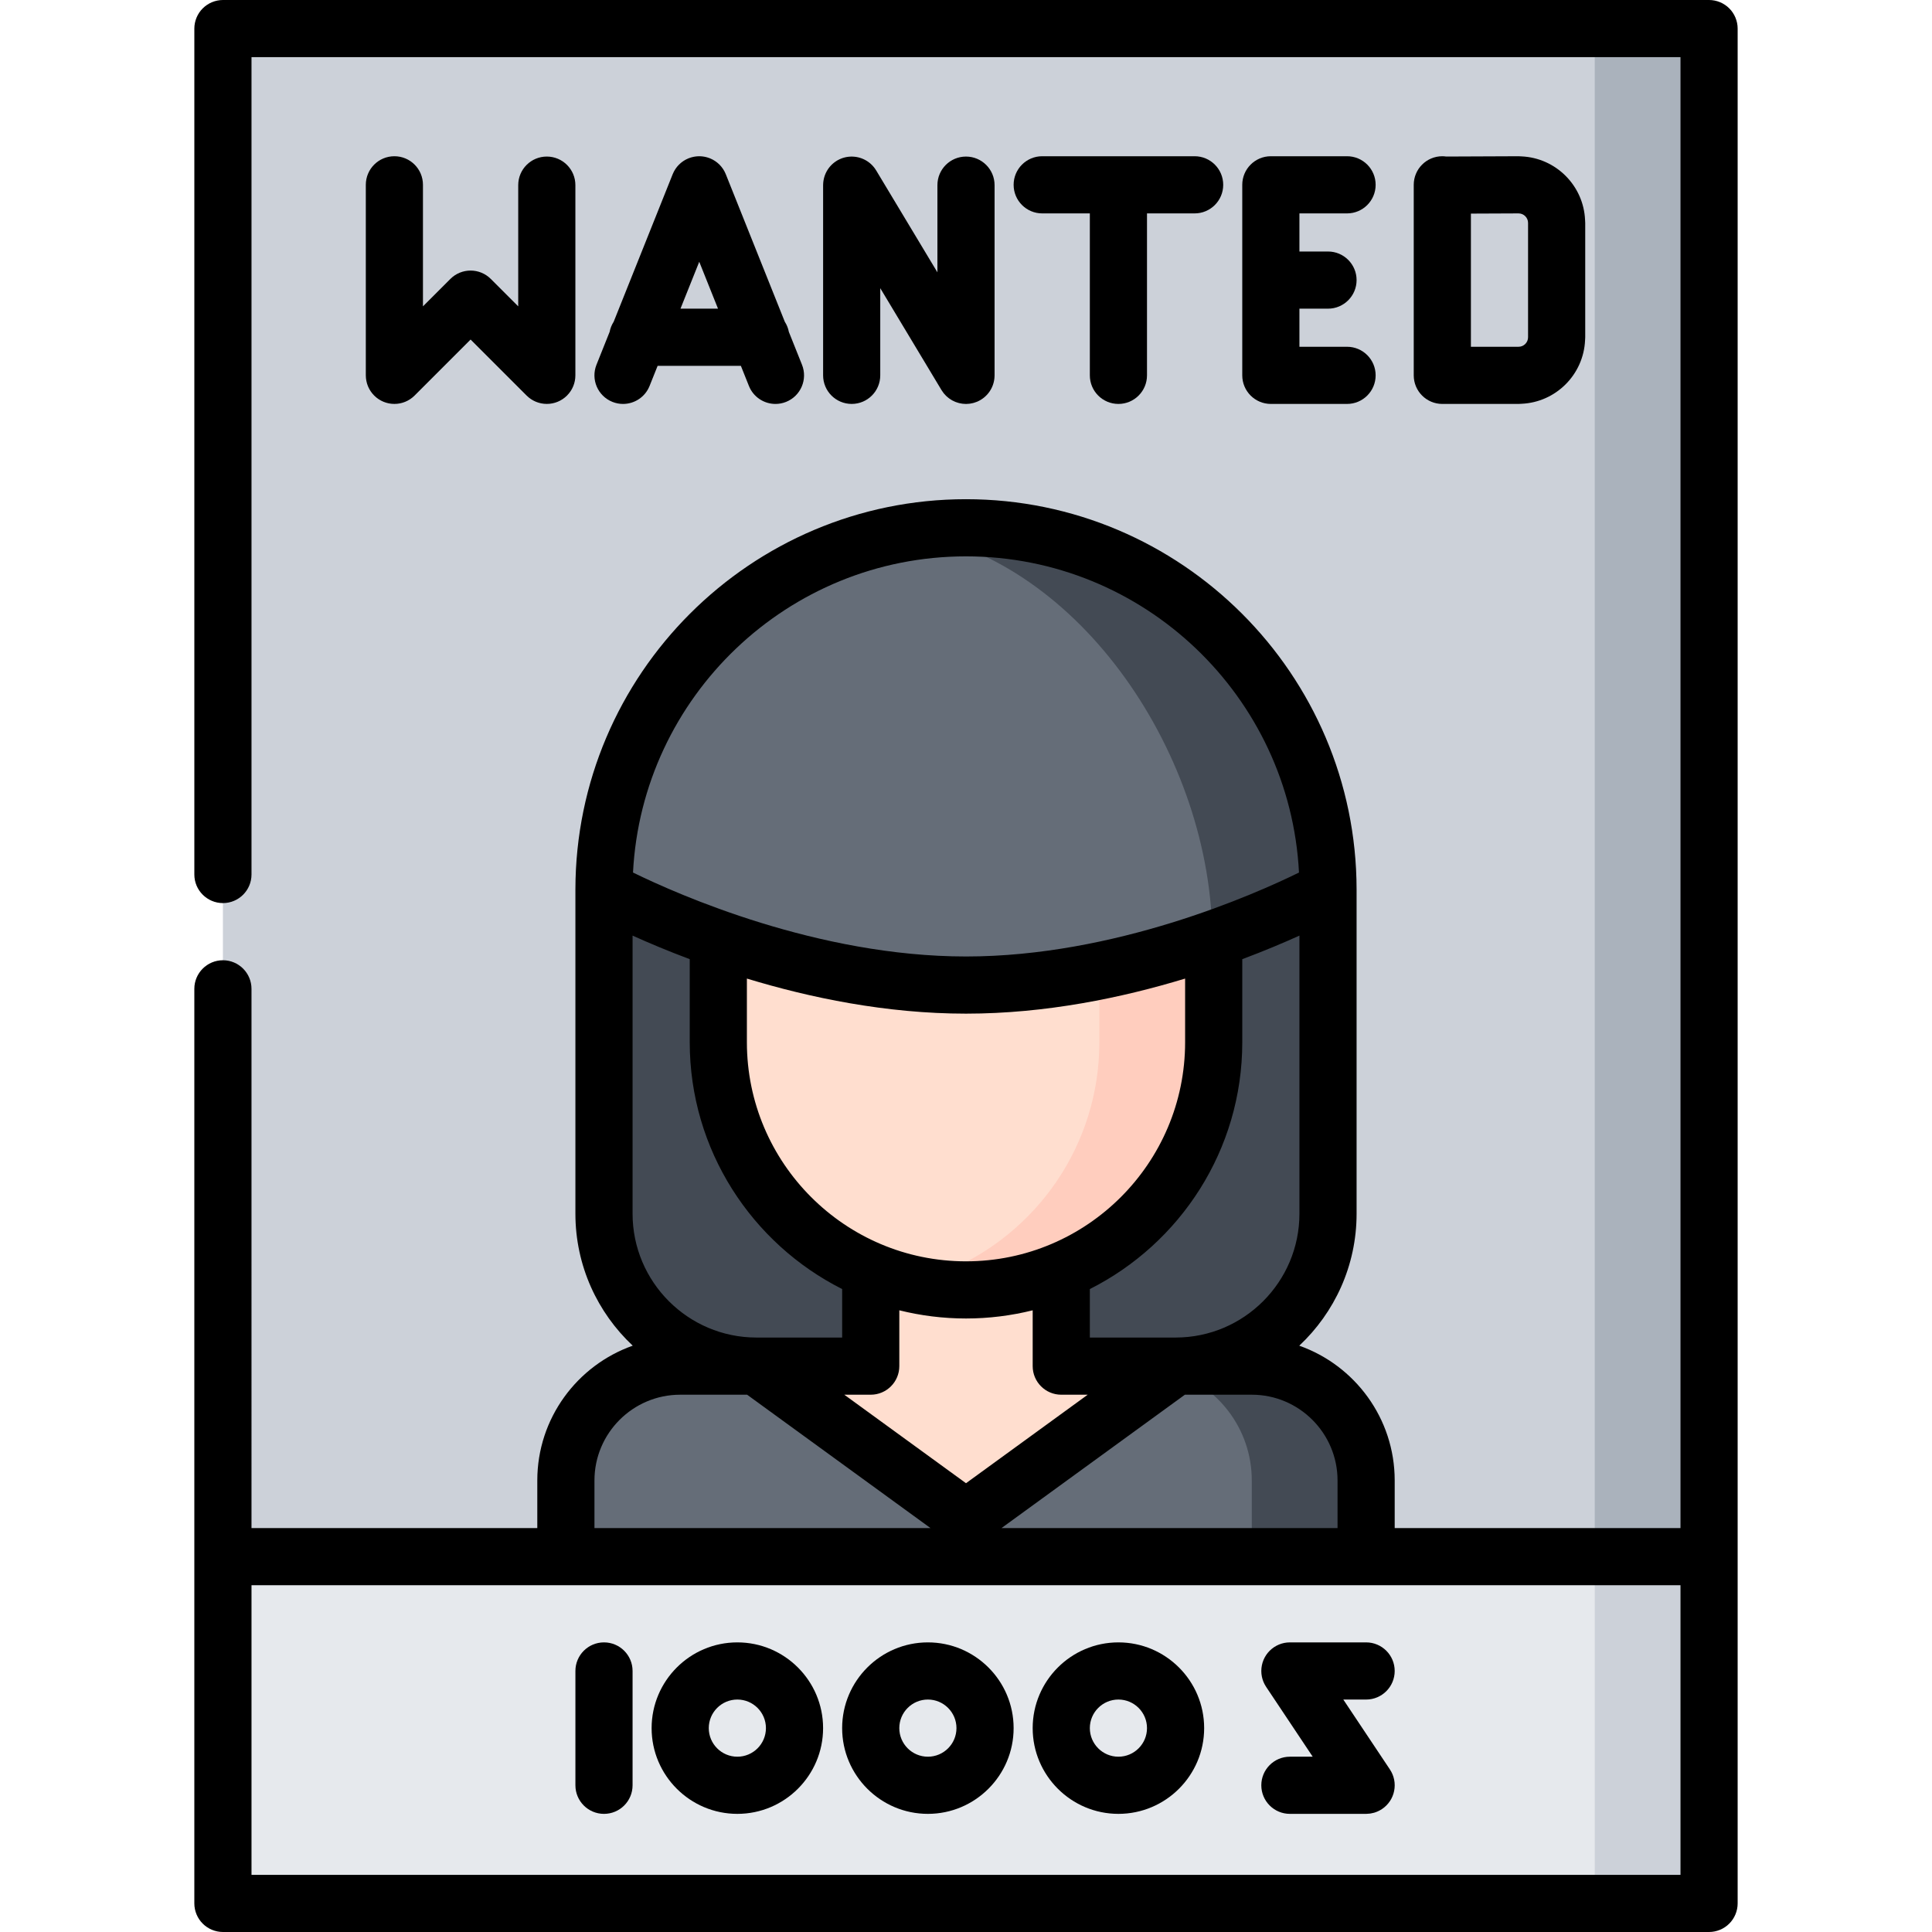 <?xml version="1.0" encoding="iso-8859-1"?>
<!-- Generator: Adobe Illustrator 19.0.0, SVG Export Plug-In . SVG Version: 6.00 Build 0)  -->
<svg version="1.1" id="Capa_1" xmlns="http://www.w3.org/2000/svg" xmlns:xlink="http://www.w3.org/1999/xlink" x="0px" y="0px"
	 viewBox="0 0 512 512" style="enable-background:new 0 0 512 512;" xml:space="preserve">
<rect x="59.077" y="7.575" style="fill:#CCD1D9;" width="393.846" height="404.955"/>
<rect x="59.077" y="412.529" style="fill:#E6E9ED;" width="393.846" height="91.896"/>
<path style="fill:#FFDECF;" d="M321.639,248.844v27.357c0,27.307-16.683,50.725-40.405,60.612
	c-7.766,3.243-16.289,5.029-25.236,5.029c-8.947,0-17.48-1.787-25.247-5.039c-23.722-9.887-40.394-33.295-40.394-60.602v-27.357
	c17.582,6.169,41.051,12.209,65.641,12.209C280.578,261.053,304.057,255.013,321.639,248.844z"/>
<path style="fill:#FFCDBE;" d="M291.34,257.283v18.919c0,27.307-16.683,50.725-40.405,60.612c-3.237,1.351-6.611,2.433-10.085,3.255
	c4.863,1.151,9.932,1.775,15.148,1.775c8.947,0,17.471-1.787,25.236-5.029c23.722-9.886,40.405-33.304,40.405-60.612v-27.357
	C312.822,251.939,302.519,254.999,291.34,257.283z"/>
<path style="fill:#FFDECF;" d="M311.54,362.04l-55.542,40.394l-55.542-40.394h30.296v-25.226v-0.01
	c7.767,3.253,16.299,5.039,25.247,5.039s17.471-1.787,25.236-5.029v25.226L311.54,362.04L311.54,362.04z"/>
<path style="fill:#656D78;" d="M362.033,392.335v20.195H149.962v-20.195c0-16.743,13.542-30.296,30.296-30.296h20.197l55.542,40.394
	l55.542-40.394h20.197C348.481,362.04,362.033,375.592,362.033,392.335z"/>
<g>
	<path style="fill:#434A54;" d="M331.738,362.04H311.54l-1.652,1.201c12.624,3.655,21.846,15.286,21.846,29.095v20.195h30.299
		v-20.195C362.033,375.592,348.481,362.04,331.738,362.04z"/>
	<path style="fill:#434A54;" d="M351.925,321.645h0.01c0,22.328-18.066,40.394-40.394,40.394h-30.306v-25.226
		c23.722-9.886,40.405-33.304,40.405-60.612v-27.357c18.026-6.322,29.841-12.785,30.286-13.027V321.645z"/>
	<path style="fill:#434A54;" d="M230.751,336.812v25.226h-30.296c-22.328,0-40.394-18.066-40.394-40.394v-85.838
		c0,0,11.926,6.594,30.296,13.037V276.2c0,27.307,16.673,50.715,40.394,60.602V336.812z"/>
</g>
<path style="fill:#656D78;" d="M160.061,235.807c0-52.977,42.949-95.937,95.937-95.937c52.977,0,95.937,42.96,95.937,95.937
	c0,0,0,0-0.01,0v0.01c-0.444,0.242-12.261,6.706-30.286,13.027c-17.582,6.169-41.061,12.209-65.641,12.209
	c-24.59,0-48.059-6.039-65.641-12.209C171.988,242.401,160.061,235.807,160.061,235.807z"/>
<path style="fill:#434A54;" d="M255.998,139.87c-5.155,0-10.215,0.412-15.151,1.196c45.781,7.265,80.411,59.957,80.411,107.78
	c0,0,30.222-12.785,30.666-13.027v-0.01c0.01,0,0.01,0,0.01,0C351.935,182.829,308.975,139.87,255.998,139.87z"/>
<rect x="422.627" y="7.575" style="fill:#AAB2BC;" width="30.292" height="404.955"/>
<rect x="422.627" y="412.529" style="fill:#CCD1D9;" width="30.292" height="91.897"/>
<path d="M458.275,2.222C456.872,0.808,454.913,0,452.923,0H59.077c-1.989,0-3.938,0.808-5.352,2.222
	c-1.414,1.404-2.222,3.363-2.222,5.352v224.179c0,4.181,3.403,7.574,7.574,7.574c4.181,0,7.574-3.393,7.574-7.574V15.148h378.698
	v389.807h-75.74v-12.62c0-16.472-10.575-30.515-25.29-35.713c9.34-8.759,15.191-21.194,15.191-34.978
	c0-0.007-0.001-0.013-0.001-0.02v-85.801c0-0.007,0.001-0.013,0.001-0.019c0-0.008,0-0.016,0-0.024c0-0.027,0-0.056-0.001-0.084
	c-0.059-57.027-46.47-103.403-103.51-103.403s-103.452,46.378-103.51,103.405c0,0.026-0.001,0.053-0.001,0.079
	c0,0.009-0.001,0.018-0.001,0.026c0,0.007,0.001,0.013,0.001,0.019v85.82c0,13.783,5.852,26.219,15.191,34.977
	c-14.714,5.2-25.29,19.242-25.29,35.716v12.62h-75.74V262.049c0-4.172-3.393-7.574-7.574-7.574c-4.171,0-7.574,3.402-7.574,7.574
	v242.377c0,1.989,0.808,3.949,2.222,5.352c1.404,1.414,3.363,2.222,5.352,2.222h393.846c2,0,3.949-0.808,5.352-2.222
	c1.414-1.404,2.222-3.353,2.222-5.352V7.574C460.497,5.585,459.689,3.625,458.275,2.222z M354.462,392.334v12.62h-89.055
	l48.6-35.343h17.714c0.007,0,0.013,0.001,0.02,0.001C344.269,369.612,354.462,379.806,354.462,392.334z M197.934,259.331
	c16.644,5.064,36.885,9.296,58.067,9.296c21.182,0,41.423-4.231,58.066-9.296l0.001,16.867c0,32.019-26.048,58.067-58.067,58.067
	s-58.067-26.048-58.067-58.067V259.331z M344.363,321.657c-0.007,18.079-14.707,32.785-32.781,32.806h-22.762v-12.849
	c23.932-12.056,40.396-36.842,40.396-65.417l-0.001-22.007c5.917-2.218,11.034-4.385,15.147-6.244v73.697
	C344.362,321.649,344.363,321.653,344.363,321.657z M230.753,369.612c4.183,0,7.574-3.391,7.574-7.574v-14.794
	c5.663,1.41,11.58,2.169,17.674,2.169c6.092,0,12.008-0.76,17.671-2.168v14.794c0,4.183,3.391,7.574,7.574,7.574h7.006L256,393.067
	l-32.252-23.454L230.753,369.612L230.753,369.612z M256,147.441c47.191,0,85.861,37.184,88.246,83.793
	c-11.952,5.867-48.85,22.244-88.245,22.244c-39.292,0-76.276-16.387-88.247-22.249C170.143,184.622,208.811,147.441,256,147.441z
	 M167.638,247.946c4.113,1.859,9.231,4.025,15.148,6.244v22.007c0,28.574,16.464,53.36,40.393,65.416v12.85h-22.76
	c-18.08-0.022-32.781-14.735-32.781-32.819V247.946z M157.538,392.334c0-12.528,10.193-22.722,22.722-22.722
	c0.006,0,0.013-0.001,0.02-0.001h17.714l48.599,35.343h-89.055V392.334z M66.651,496.852v-76.75h378.698v76.75H66.651z"/>
<path d="M104.519,41.405c-4.183,0-7.574,3.39-7.574,7.574v50.49c0,0.251,0.013,0.502,0.038,0.751
	c0.01,0.108,0.031,0.213,0.046,0.319c0.02,0.138,0.036,0.276,0.064,0.413c0.024,0.124,0.06,0.245,0.09,0.368
	c0.029,0.116,0.056,0.234,0.09,0.35c0.036,0.121,0.082,0.237,0.124,0.356c0.041,0.115,0.079,0.231,0.125,0.343
	c0.046,0.111,0.1,0.218,0.15,0.325c0.055,0.116,0.107,0.232,0.168,0.346c0.056,0.105,0.119,0.204,0.18,0.306
	c0.066,0.11,0.128,0.222,0.201,0.329c0.075,0.112,0.159,0.218,0.239,0.325c0.068,0.09,0.13,0.183,0.202,0.271
	c0.149,0.183,0.308,0.357,0.474,0.524c0.01,0.01,0.018,0.021,0.028,0.031c0.011,0.012,0.024,0.021,0.035,0.032
	c0.166,0.164,0.338,0.32,0.519,0.469c0.088,0.072,0.18,0.134,0.27,0.202c0.108,0.081,0.214,0.165,0.326,0.239
	c0.106,0.071,0.216,0.132,0.325,0.197c0.104,0.063,0.205,0.127,0.311,0.184c0.111,0.06,0.226,0.11,0.338,0.164
	c0.11,0.053,0.219,0.106,0.332,0.153c0.111,0.046,0.224,0.083,0.336,0.123c0.121,0.043,0.24,0.09,0.364,0.127
	c0.112,0.033,0.225,0.059,0.338,0.087c0.127,0.031,0.252,0.067,0.381,0.093c0.131,0.025,0.263,0.041,0.395,0.061
	c0.112,0.017,0.223,0.038,0.338,0.049c0.248,0.024,0.498,0.037,0.747,0.037c0.249,0,0.499-0.013,0.747-0.037
	c0.114-0.011,0.225-0.032,0.337-0.048c0.131-0.02,0.264-0.034,0.395-0.062c0.128-0.025,0.254-0.062,0.381-0.093
	c0.113-0.028,0.226-0.054,0.338-0.087c0.123-0.037,0.242-0.084,0.364-0.127c0.112-0.04,0.225-0.077,0.336-0.123
	c0.113-0.047,0.222-0.102,0.332-0.153c0.113-0.054,0.227-0.105,0.338-0.164c0.105-0.057,0.206-0.12,0.309-0.183
	c0.109-0.065,0.22-0.127,0.327-0.198c0.112-0.075,0.217-0.159,0.324-0.238c0.091-0.068,0.183-0.13,0.272-0.203
	c0.181-0.147,0.353-0.305,0.519-0.469c0.011-0.012,0.024-0.021,0.035-0.032l14.842-14.842l14.842,14.842
	c0.011,0.012,0.024,0.021,0.035,0.032c0.167,0.164,0.338,0.32,0.519,0.469c0.088,0.072,0.18,0.134,0.27,0.202
	c0.108,0.081,0.214,0.165,0.326,0.239c0.106,0.071,0.216,0.132,0.325,0.197c0.104,0.063,0.205,0.127,0.311,0.184
	c0.111,0.06,0.226,0.11,0.338,0.164c0.11,0.053,0.219,0.106,0.332,0.153c0.111,0.046,0.224,0.083,0.336,0.123
	c0.121,0.043,0.24,0.09,0.364,0.127c0.112,0.033,0.225,0.059,0.338,0.087c0.126,0.031,0.252,0.067,0.381,0.093
	c0.131,0.025,0.263,0.041,0.395,0.061c0.112,0.017,0.223,0.038,0.338,0.049c0.248,0.024,0.498,0.037,0.747,0.037
	c0.249,0,0.499-0.013,0.747-0.037c0.114-0.011,0.225-0.032,0.337-0.048c0.131-0.02,0.264-0.034,0.395-0.062
	c0.128-0.025,0.253-0.062,0.38-0.093c0.113-0.028,0.226-0.054,0.338-0.087c0.123-0.037,0.242-0.084,0.364-0.127
	c0.112-0.04,0.225-0.077,0.336-0.123c0.113-0.047,0.222-0.102,0.332-0.153c0.113-0.054,0.227-0.105,0.338-0.164
	c0.106-0.057,0.206-0.12,0.309-0.183c0.109-0.065,0.22-0.127,0.327-0.198c0.112-0.075,0.217-0.159,0.324-0.238
	c0.091-0.068,0.183-0.13,0.272-0.203c0.181-0.147,0.353-0.305,0.519-0.469c0.011-0.012,0.024-0.021,0.035-0.032
	c0.01-0.01,0.018-0.021,0.028-0.031c0.166-0.167,0.324-0.341,0.474-0.524c0.072-0.088,0.134-0.181,0.202-0.271
	c0.081-0.107,0.165-0.213,0.239-0.325c0.072-0.107,0.134-0.219,0.201-0.329c0.061-0.102,0.124-0.201,0.18-0.306
	c0.062-0.113,0.113-0.231,0.168-0.347c0.05-0.107,0.104-0.213,0.149-0.323c0.047-0.113,0.085-0.23,0.127-0.346
	c0.042-0.117,0.087-0.233,0.123-0.354c0.035-0.115,0.061-0.233,0.09-0.35c0.03-0.122,0.065-0.243,0.09-0.368
	c0.027-0.137,0.043-0.275,0.064-0.413c0.015-0.106,0.035-0.211,0.045-0.319c0.024-0.249,0.038-0.5,0.038-0.751V49.063
	c0-4.184-3.391-7.574-7.574-7.574s-7.574,3.39-7.574,7.574v32.125l-7.268-7.268c-2.958-2.957-7.754-2.957-10.711,0l-7.268,7.268
	V48.979C112.093,44.795,108.702,41.405,104.519,41.405z"/>
<path d="M165.108,107.048c3.006,0,5.85-1.802,7.035-4.764l2.135-5.337h22.06l2.135,5.337c1.185,2.962,4.028,4.764,7.035,4.764
	c0.936,0,1.888-0.175,2.81-0.543c3.884-1.553,5.773-5.961,4.219-9.845l-3.478-8.696c-0.185-0.978-0.556-1.886-1.077-2.691
	l-15.642-39.106c-0.011-0.026-0.024-0.052-0.035-0.078c-0.056-0.134-0.119-0.266-0.183-0.397c-0.046-0.097-0.091-0.196-0.141-0.29
	c-0.061-0.113-0.129-0.223-0.196-0.333c-0.064-0.105-0.123-0.211-0.191-0.311c-0.063-0.094-0.132-0.183-0.2-0.274
	c-0.08-0.107-0.157-0.218-0.241-0.32c-0.07-0.086-0.147-0.165-0.221-0.247c-0.089-0.099-0.176-0.201-0.271-0.295
	c-0.084-0.085-0.177-0.163-0.266-0.243c-0.092-0.083-0.182-0.17-0.277-0.248c-0.095-0.078-0.198-0.148-0.297-0.223
	c-0.099-0.073-0.195-0.148-0.296-0.217c-0.096-0.064-0.198-0.121-0.298-0.182c-0.114-0.07-0.227-0.14-0.344-0.203
	c-0.093-0.05-0.191-0.094-0.287-0.14c-0.132-0.064-0.264-0.127-0.399-0.184c-0.026-0.011-0.05-0.024-0.078-0.035
	c-0.074-0.029-0.148-0.049-0.222-0.076c-0.133-0.049-0.268-0.098-0.404-0.139c-0.114-0.034-0.228-0.063-0.343-0.092
	c-0.123-0.03-0.245-0.061-0.371-0.086c-0.125-0.025-0.25-0.044-0.377-0.064c-0.117-0.017-0.233-0.033-0.351-0.045
	c-0.13-0.014-0.26-0.021-0.39-0.027c-0.115-0.005-0.231-0.01-0.347-0.01c-0.131,0-0.262,0.005-0.393,0.012
	c-0.115,0.006-0.229,0.012-0.345,0.024c-0.133,0.013-0.266,0.031-0.398,0.052c-0.111,0.017-0.221,0.033-0.331,0.056
	c-0.139,0.027-0.278,0.062-0.415,0.097c-0.101,0.025-0.202,0.052-0.303,0.081c-0.148,0.045-0.295,0.098-0.44,0.15
	c-0.066,0.024-0.132,0.042-0.198,0.068c-0.024,0.01-0.046,0.022-0.071,0.032c-0.144,0.06-0.286,0.127-0.426,0.196
	c-0.087,0.042-0.177,0.082-0.262,0.127c-0.125,0.067-0.245,0.141-0.366,0.215c-0.093,0.057-0.189,0.11-0.279,0.171
	c-0.106,0.071-0.206,0.149-0.309,0.226c-0.096,0.072-0.194,0.14-0.286,0.215c-0.096,0.079-0.186,0.167-0.278,0.249
	c-0.089,0.081-0.181,0.159-0.266,0.243c-0.092,0.092-0.177,0.192-0.265,0.289c-0.076,0.085-0.156,0.166-0.228,0.253
	c-0.083,0.101-0.158,0.208-0.235,0.314c-0.069,0.094-0.141,0.185-0.205,0.28c-0.066,0.099-0.125,0.204-0.187,0.307
	c-0.068,0.111-0.137,0.223-0.199,0.337c-0.049,0.093-0.093,0.191-0.139,0.286c-0.064,0.133-0.128,0.266-0.185,0.401
	c-0.011,0.026-0.024,0.05-0.035,0.077L162.63,85.271c-0.52,0.805-0.892,1.714-1.077,2.69l-3.479,8.697
	c-1.554,3.884,0.335,8.291,4.219,9.845C163.22,106.874,164.171,107.048,165.108,107.048z M180.337,81.8l4.972-12.428l4.971,12.428
	H180.337z"/>
<path d="M233.276,99.472V76.368l16.23,27.006c0.021,0.034,0.046,0.064,0.068,0.098c0.136,0.218,0.282,0.428,0.439,0.631
	c0.036,0.046,0.07,0.097,0.106,0.142c0.183,0.225,0.378,0.437,0.585,0.639c0.068,0.066,0.138,0.126,0.208,0.19
	c0.15,0.136,0.306,0.268,0.467,0.392c0.081,0.063,0.162,0.124,0.244,0.184c0.194,0.137,0.396,0.267,0.603,0.386
	c0.042,0.023,0.082,0.052,0.124,0.075c0.259,0.142,0.527,0.269,0.802,0.38c0.053,0.021,0.106,0.037,0.158,0.059
	c0.224,0.085,0.453,0.16,0.687,0.224c0.075,0.021,0.149,0.039,0.225,0.059c0.219,0.053,0.441,0.095,0.667,0.127
	c0.077,0.012,0.152,0.026,0.229,0.035c0.277,0.031,0.557,0.053,0.842,0.054c0.016,0,0.031,0.003,0.046,0.003
	c0.028,0,0.058-0.006,0.086-0.006c0.273-0.003,0.54-0.021,0.805-0.054c0.097-0.012,0.193-0.028,0.291-0.044
	c0.217-0.034,0.432-0.077,0.643-0.13c0.087-0.021,0.174-0.041,0.261-0.067c0.298-0.086,0.59-0.184,0.872-0.303v-0.001
	c0.293-0.124,0.571-0.271,0.843-0.43c0.03-0.019,0.064-0.029,0.094-0.048c0.048-0.029,0.093-0.064,0.141-0.095
	c0.121-0.077,0.239-0.156,0.355-0.238c0.097-0.069,0.191-0.139,0.283-0.211c0.095-0.076,0.188-0.152,0.28-0.232
	c0.102-0.088,0.201-0.178,0.297-0.271c0.076-0.073,0.148-0.147,0.221-0.224c0.099-0.104,0.195-0.208,0.287-0.316
	c0.067-0.078,0.129-0.159,0.193-0.239c0.086-0.108,0.17-0.219,0.249-0.332c0.065-0.093,0.125-0.189,0.186-0.284
	c0.067-0.105,0.133-0.211,0.194-0.319c0.064-0.112,0.122-0.227,0.181-0.343c0.048-0.098,0.097-0.195,0.142-0.295
	c0.058-0.129,0.11-0.261,0.161-0.394c0.035-0.094,0.071-0.187,0.102-0.28c0.046-0.137,0.087-0.275,0.125-0.415
	c0.027-0.1,0.054-0.199,0.077-0.3c0.03-0.131,0.056-0.264,0.079-0.398c0.021-0.118,0.039-0.236,0.055-0.356
	c0.015-0.116,0.026-0.234,0.036-0.353c0.011-0.142,0.018-0.284,0.021-0.427c0.001-0.058,0.008-0.112,0.008-0.17v-50.41
	c0-4.184-3.391-7.574-7.574-7.574c-4.183,0-7.574,3.39-7.574,7.574v23.105l-16.23-27.006c-0.027-0.046-0.061-0.087-0.089-0.133
	c-0.08-0.126-0.163-0.249-0.249-0.371c-0.065-0.092-0.131-0.181-0.2-0.269c-0.08-0.101-0.161-0.198-0.245-0.295
	c-0.084-0.097-0.169-0.19-0.255-0.282c-0.079-0.081-0.16-0.16-0.241-0.237c-0.097-0.092-0.195-0.184-0.297-0.271
	c-0.086-0.072-0.173-0.141-0.262-0.21c-0.102-0.08-0.204-0.158-0.31-0.231c-0.102-0.071-0.206-0.137-0.31-0.204
	c-0.097-0.061-0.193-0.12-0.292-0.177c-0.123-0.07-0.249-0.134-0.377-0.198c-0.086-0.041-0.171-0.085-0.258-0.124
	c-0.141-0.064-0.286-0.12-0.431-0.176c-0.081-0.03-0.161-0.062-0.241-0.089c-0.148-0.05-0.3-0.095-0.452-0.136
	c-0.086-0.022-0.173-0.046-0.26-0.067c-0.144-0.033-0.29-0.062-0.437-0.088c-0.105-0.018-0.21-0.033-0.315-0.047
	c-0.129-0.017-0.259-0.029-0.39-0.039c-0.13-0.011-0.26-0.017-0.391-0.02c-0.064-0.002-0.125-0.01-0.189-0.01
	c-0.053,0-0.103,0.007-0.155,0.008c-0.14,0.003-0.281,0.011-0.421,0.021c-0.113,0.008-0.225,0.017-0.336,0.03
	c-0.131,0.016-0.262,0.036-0.392,0.06c-0.12,0.021-0.239,0.041-0.357,0.069c-0.116,0.025-0.231,0.058-0.346,0.089
	c-0.13,0.035-0.26,0.073-0.387,0.114c-0.101,0.034-0.2,0.072-0.299,0.11c-0.138,0.053-0.276,0.107-0.41,0.168
	c-0.089,0.04-0.178,0.085-0.267,0.128c-0.138,0.069-0.274,0.141-0.407,0.217c-0.04,0.023-0.082,0.041-0.123,0.066
	c-0.048,0.029-0.093,0.064-0.141,0.095c-0.121,0.077-0.239,0.156-0.355,0.239c-0.097,0.068-0.19,0.138-0.283,0.211
	c-0.095,0.075-0.188,0.151-0.28,0.231c-0.102,0.088-0.201,0.178-0.297,0.271c-0.076,0.073-0.148,0.147-0.221,0.224
	c-0.099,0.104-0.195,0.208-0.287,0.316c-0.066,0.078-0.129,0.158-0.192,0.238c-0.086,0.109-0.17,0.22-0.249,0.333
	c-0.065,0.093-0.125,0.189-0.186,0.284c-0.067,0.105-0.133,0.211-0.194,0.319c-0.064,0.112-0.122,0.228-0.181,0.343
	c-0.048,0.098-0.097,0.195-0.141,0.294c-0.059,0.13-0.11,0.263-0.162,0.396c-0.035,0.093-0.071,0.186-0.102,0.279
	c-0.046,0.137-0.087,0.275-0.125,0.415c-0.027,0.1-0.054,0.199-0.077,0.3c-0.03,0.131-0.056,0.264-0.079,0.398
	c-0.021,0.118-0.039,0.236-0.055,0.356c-0.015,0.117-0.026,0.233-0.036,0.353c-0.011,0.142-0.018,0.284-0.021,0.427
	c-0.001,0.058-0.008,0.112-0.008,0.17V99.47c0,4.184,3.391,7.574,7.574,7.574C229.885,107.046,233.276,103.656,233.276,99.472z"/>
<path d="M296.392,107.046c4.183,0,7.574-3.39,7.574-7.574V56.553h12.623c4.183,0,7.574-3.39,7.574-7.574s-3.391-7.574-7.574-7.574
	h-40.394c-4.183,0-7.574,3.39-7.574,7.574s3.391,7.574,7.574,7.574h12.623v42.919C288.818,103.656,292.21,107.046,296.392,107.046z"
	/>
<path d="M356.984,56.553c4.183,0,7.574-3.39,7.574-7.574s-3.391-7.574-7.574-7.574h-20.197c-4.183,0-7.574,3.39-7.574,7.574v50.493
	c0,4.184,3.391,7.574,7.574,7.574h20.197c4.183,0,7.574-3.39,7.574-7.574s-3.391-7.574-7.574-7.574h-12.623V81.8h7.574
	c4.183,0,7.574-3.39,7.574-7.574c0-4.184-3.391-7.574-7.574-7.574h-7.574V56.553H356.984z"/>
<path d="M402.428,107.046c0.262,0,0.521-0.013,0.777-0.039c9.124-0.4,16.458-7.733,16.857-16.857
	c0.026-0.255,0.039-0.514,0.039-0.777V59.078c0-0.263-0.013-0.521-0.039-0.777c-0.399-9.124-7.734-16.459-16.859-16.857
	c-0.254-0.025-0.513-0.039-0.775-0.039c-0.01,0-0.021,0-0.032,0l-19.127,0.08c-0.34-0.047-0.686-0.08-1.038-0.08
	c-4.183,0-7.574,3.39-7.574,7.574v50.493c0,4.184,3.391,7.574,7.574,7.574H402.428z M402.429,56.553
	c1.392,0.001,2.524,1.133,2.524,2.525v30.296c0,1.393-1.132,2.525-2.525,2.525h-12.623V56.606L402.429,56.553z"/>
<path d="M368.184,477.532c0.048-0.067,0.101-0.131,0.147-0.2c0.077-0.113,0.143-0.232,0.213-0.35c0.058-0.097,0.118-0.19,0.171-0.29
	c0.05-0.094,0.093-0.191,0.138-0.287c0.062-0.127,0.125-0.255,0.18-0.386c0.03-0.074,0.054-0.149,0.082-0.224
	c0.06-0.157,0.119-0.313,0.169-0.474c0.018-0.06,0.029-0.119,0.045-0.179c0.048-0.176,0.097-0.352,0.133-0.532
	c0.02-0.102,0.03-0.204,0.046-0.306c0.021-0.139,0.048-0.277,0.064-0.419c0.025-0.25,0.037-0.504,0.038-0.756
	c0-0.004,0-0.007,0-0.01c0-0.036-0.005-0.071-0.005-0.108c-0.003-0.212-0.011-0.424-0.032-0.637
	c-0.008-0.079-0.022-0.157-0.033-0.235c-0.021-0.167-0.043-0.333-0.077-0.5c-0.021-0.105-0.049-0.206-0.075-0.309
	c-0.033-0.136-0.064-0.274-0.105-0.407c-0.037-0.124-0.084-0.244-0.128-0.367c-0.039-0.109-0.076-0.22-0.12-0.328
	c-0.061-0.146-0.13-0.286-0.199-0.427c-0.04-0.082-0.075-0.165-0.118-0.244c-0.094-0.176-0.197-0.343-0.304-0.51
	c-0.027-0.042-0.048-0.086-0.077-0.128l-0.016-0.024c-0.003-0.004-0.006-0.01-0.009-0.014l-12.323-18.483h6.044
	c4.183,0,7.574-3.39,7.574-7.574s-3.391-7.574-7.574-7.574h-20.156c-0.003,0-0.005,0-0.007,0h-0.035
	c-0.06,0-0.117,0.008-0.177,0.009c-0.188,0.004-0.375,0.01-0.563,0.028c-0.097,0.009-0.191,0.026-0.287,0.04
	c-0.15,0.02-0.3,0.038-0.449,0.068c-0.118,0.023-0.232,0.056-0.348,0.084c-0.123,0.03-0.246,0.059-0.369,0.095
	c-0.136,0.041-0.269,0.093-0.402,0.141c-0.098,0.036-0.196,0.067-0.293,0.107c-0.158,0.065-0.31,0.14-0.463,0.216
	c-0.07,0.034-0.141,0.065-0.21,0.102c-0.186,0.099-0.365,0.208-0.541,0.321c-0.033,0.022-0.068,0.038-0.101,0.061
	c-0.003,0.002-0.005,0.005-0.009,0.007c-0.21,0.14-0.414,0.29-0.608,0.451c-0.104,0.085-0.197,0.178-0.295,0.268
	c-0.082,0.076-0.168,0.146-0.246,0.225c-0.128,0.128-0.245,0.265-0.364,0.401c-0.042,0.048-0.088,0.094-0.129,0.143
	c-0.105,0.128-0.199,0.263-0.295,0.395c-0.048,0.068-0.101,0.132-0.147,0.201c-0.077,0.114-0.143,0.232-0.213,0.351
	c-0.058,0.096-0.118,0.19-0.171,0.288c-0.05,0.095-0.092,0.191-0.138,0.287c-0.063,0.128-0.126,0.255-0.181,0.388
	c-0.03,0.073-0.054,0.147-0.081,0.222c-0.06,0.157-0.119,0.313-0.169,0.475c-0.018,0.06-0.029,0.119-0.045,0.179
	c-0.048,0.177-0.097,0.352-0.133,0.533c-0.02,0.101-0.03,0.203-0.046,0.305c-0.021,0.139-0.048,0.277-0.064,0.419
	c-0.025,0.25-0.037,0.503-0.038,0.756c0,0.003,0,0.007,0,0.01c0,0.036,0.005,0.072,0.005,0.108c0.003,0.213,0.011,0.426,0.032,0.638
	c0.008,0.08,0.022,0.157,0.033,0.235c0.022,0.167,0.043,0.333,0.077,0.5c0.02,0.105,0.049,0.206,0.075,0.309
	c0.033,0.136,0.064,0.272,0.105,0.407c0.037,0.124,0.084,0.244,0.128,0.366c0.039,0.11,0.076,0.221,0.12,0.329
	c0.061,0.146,0.13,0.286,0.199,0.426c0.039,0.082,0.076,0.166,0.118,0.246c0.094,0.175,0.197,0.343,0.304,0.509
	c0.027,0.042,0.048,0.087,0.077,0.128l0.016,0.024c0.004,0.005,0.006,0.009,0.009,0.015l12.324,18.478h-6.047
	c-4.183,0-7.574,3.39-7.574,7.574s3.391,7.574,7.574,7.574h20.192c0.005,0,0.011,0.001,0.016,0.001c0.021,0,0.041-0.005,0.063-0.005
	c0.303-0.002,0.6-0.026,0.893-0.064c0.094-0.013,0.188-0.027,0.282-0.043c0.272-0.045,0.538-0.103,0.8-0.176
	c0.051-0.015,0.103-0.024,0.154-0.04c0.318-0.096,0.624-0.216,0.923-0.351c0.064-0.028,0.126-0.061,0.19-0.092
	c0.299-0.146,0.591-0.306,0.866-0.488c0.008-0.005,0.018-0.009,0.026-0.015c0.003-0.002,0.005-0.004,0.009-0.006
	c0.21-0.141,0.414-0.292,0.608-0.451c0.104-0.086,0.197-0.179,0.295-0.269c0.082-0.075,0.168-0.146,0.246-0.225
	c0.128-0.128,0.245-0.265,0.364-0.4c0.042-0.048,0.088-0.094,0.129-0.144C367.994,477.8,368.089,477.667,368.184,477.532z"/>
<path d="M160.064,435.249c-4.183,0-7.574,3.39-7.574,7.574v30.296c0,4.184,3.391,7.574,7.574,7.574s7.574-3.39,7.574-7.574v-30.296
	C167.638,438.64,164.247,435.249,160.064,435.249z"/>
<path d="M195.406,435.249c-12.529,0-22.722,10.194-22.722,22.722s10.193,22.722,22.722,22.722s22.722-10.194,22.722-22.722
	S207.936,435.249,195.406,435.249z M195.406,465.545c-4.177,0-7.574-3.397-7.574-7.574s3.397-7.574,7.574-7.574
	s7.574,3.397,7.574,7.574C202.98,462.148,199.583,465.545,195.406,465.545z"/>
<path d="M245.899,435.249c-12.529,0-22.722,10.194-22.722,22.722s10.193,22.722,22.722,22.722c12.529,0,22.722-10.194,22.722-22.722
	S258.429,435.249,245.899,435.249z M245.899,465.545c-4.177,0-7.574-3.397-7.574-7.574s3.397-7.574,7.574-7.574
	s7.574,3.397,7.574,7.574C253.473,462.148,250.076,465.545,245.899,465.545z"/>
<path d="M296.392,435.249c-12.529,0-22.722,10.194-22.722,22.722s10.193,22.722,22.722,22.722c12.529,0,22.722-10.194,22.722-22.722
	S308.922,435.249,296.392,435.249z M296.392,465.545c-4.177,0-7.574-3.397-7.574-7.574s3.397-7.574,7.574-7.574
	c4.177,0,7.574,3.397,7.574,7.574C303.966,462.148,300.569,465.545,296.392,465.545z"/>
<g>
</g>
<g>
</g>
<g>
</g>
<g>
</g>
<g>
</g>
<g>
</g>
<g>
</g>
<g>
</g>
<g>
</g>
<g>
</g>
<g>
</g>
<g>
</g>
<g>
</g>
<g>
</g>
<g>
</g>
</svg>
